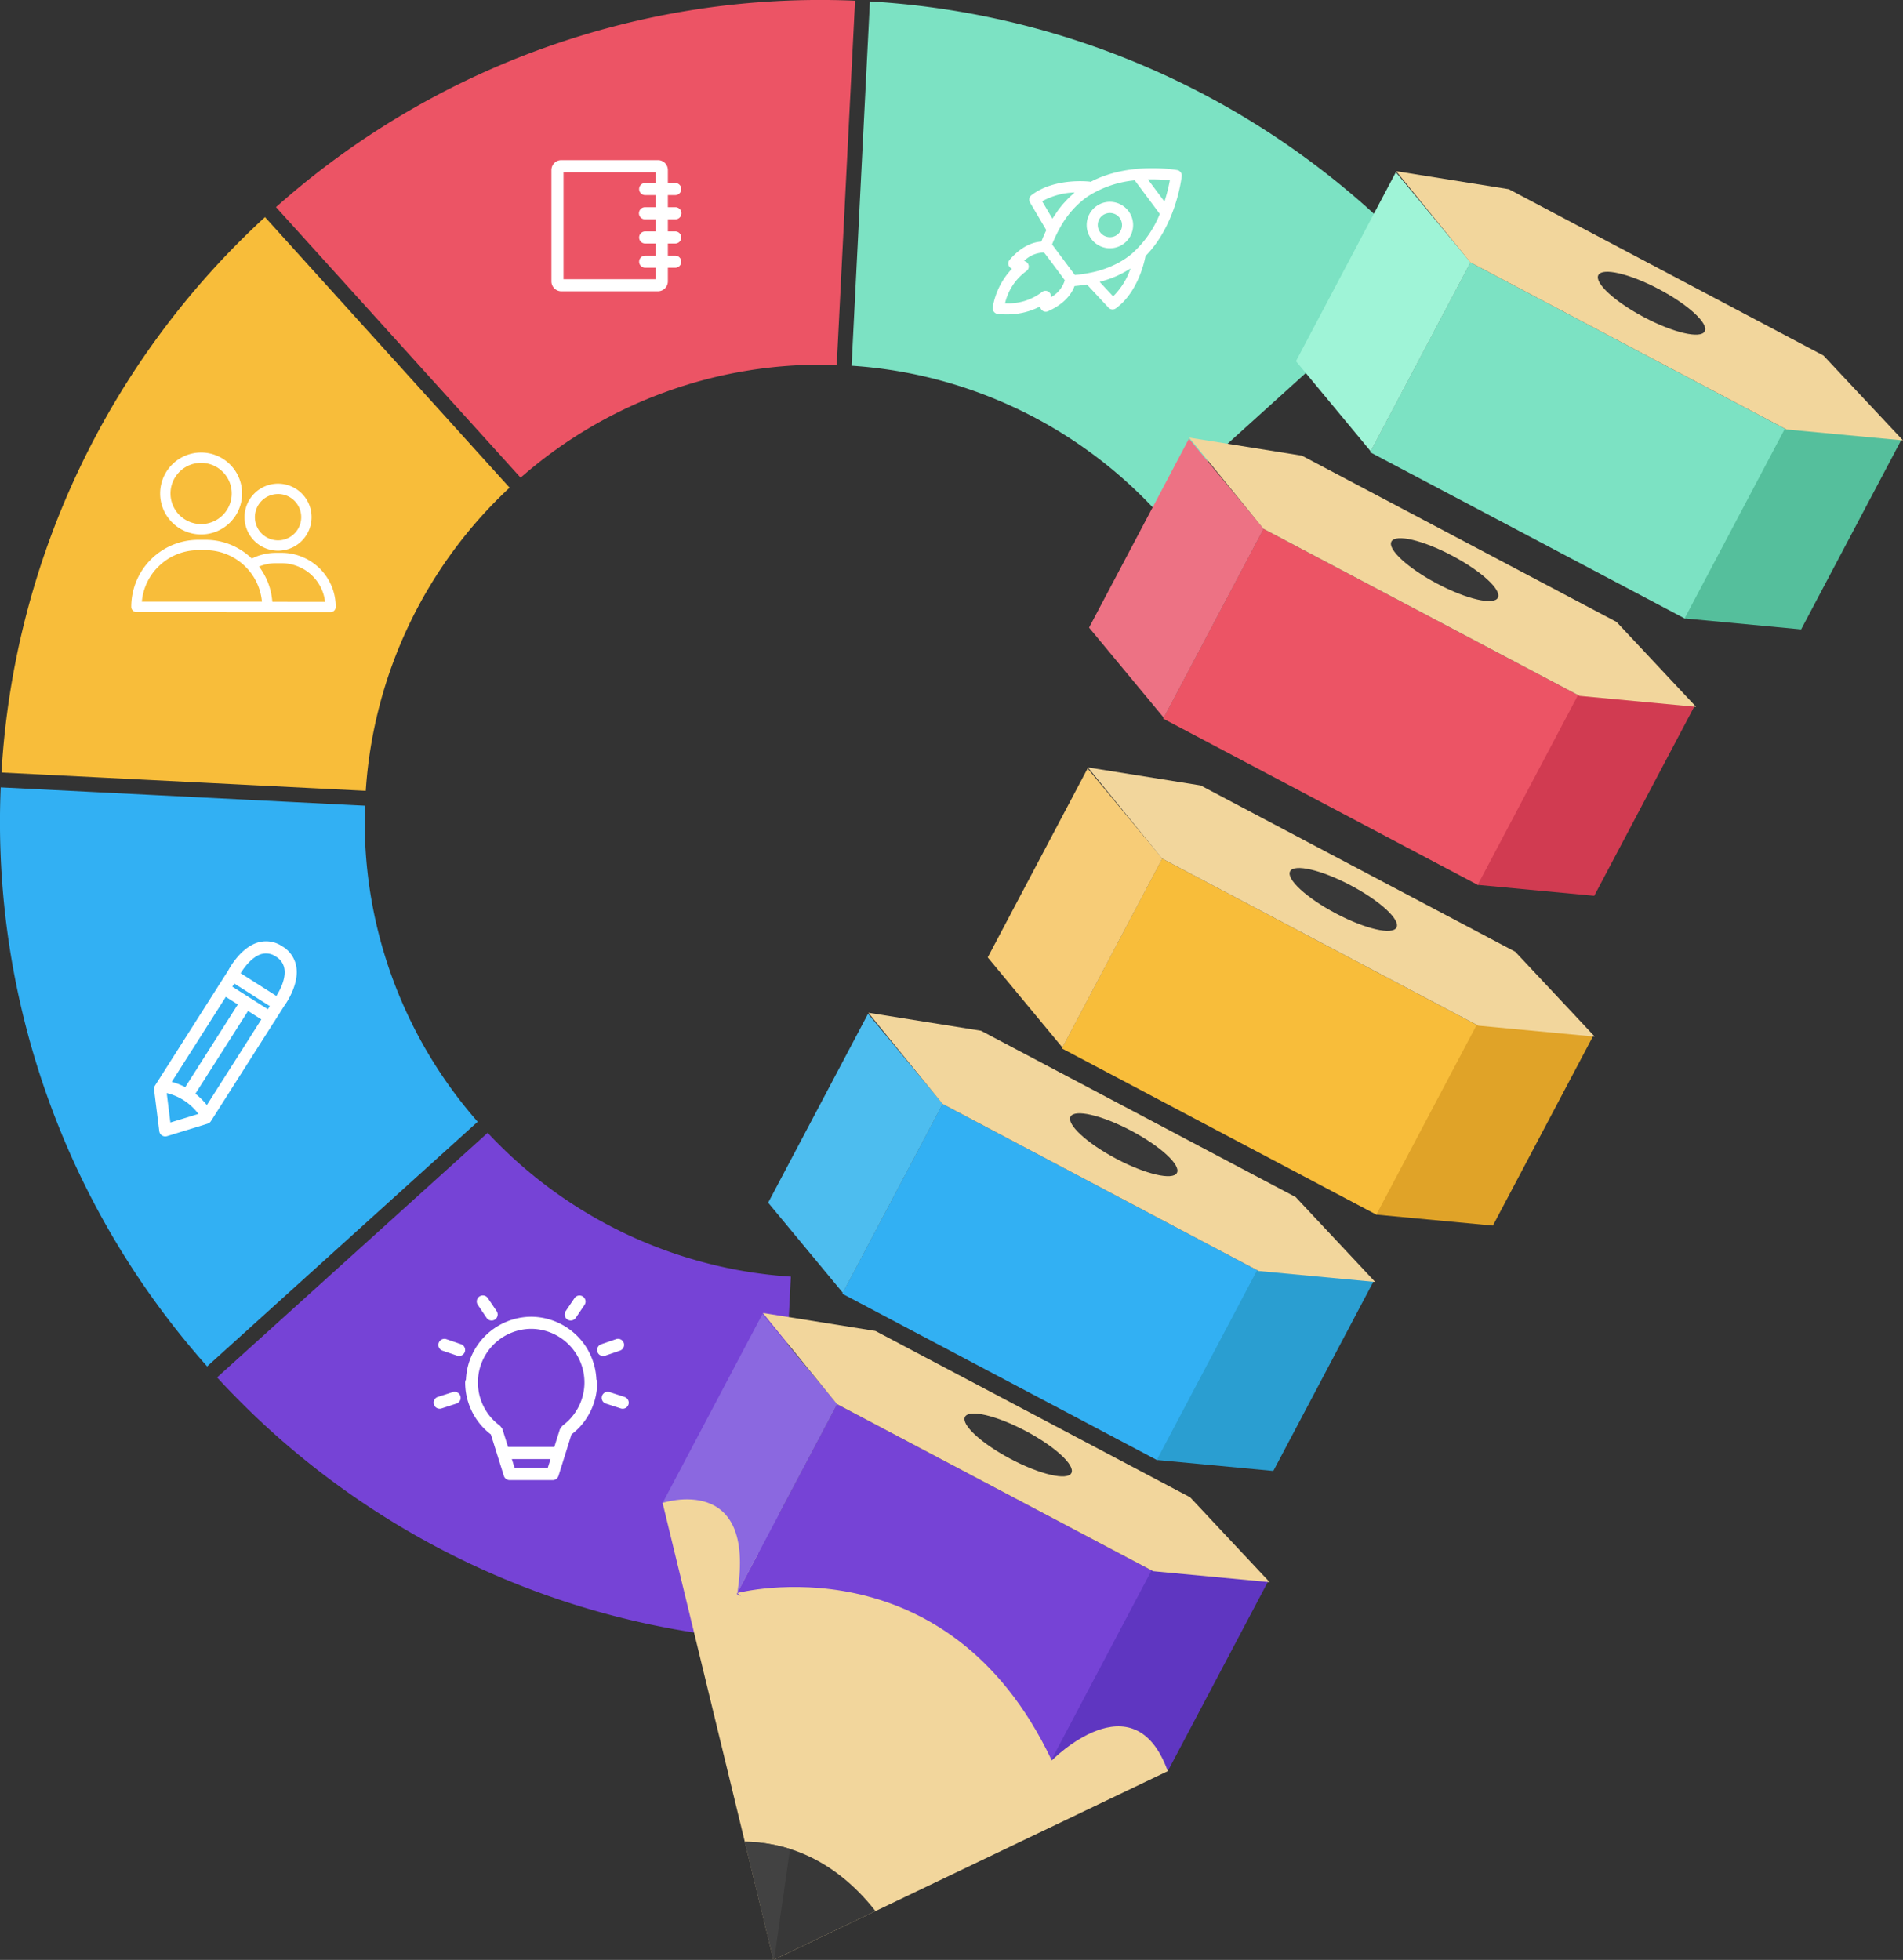 <svg xmlns="http://www.w3.org/2000/svg" width="354" height="364.604" viewBox="0 0 354 364.604">
  <rect x="0" y="0" width="354" height="364.604" fill="#333333" stroke="none"/>
  <g id="Grupo_1718" data-name="Grupo 1718" transform="translate(-456.991 -1162.195)">
    <g id="Grupo_1713" data-name="Grupo 1713" transform="translate(456.991 1162.195)">
      <g id="Grupo_1712" data-name="Grupo 1712">
        <g id="Grupo_1704" data-name="Grupo 1704">
          <path id="Trazado_4137" data-name="Trazado 4137" d="M525.013,1307.141a84.62,84.62,0,0,1,26.757-56.4l-45.5-50.327a152.259,152.259,0,0,0-49.017,103.321Z" transform="translate(-456.976 -1160.023)" fill="#f8bd3a"/>
          <path id="Trazado_4138" data-name="Trazado 4138" d="M545.848,1363a84.621,84.621,0,0,1-20.96-58.8l-67.764-3.41a152.258,152.258,0,0,0,38.4,107.72Z" transform="translate(-456.991 -1154.317)" fill="#32b0f3"/>
          <path id="Trazado_4139" data-name="Trazado 4139" d="M551.074,1251.053a84.62,84.62,0,0,1,58.806-20.96l3.409-67.765a152.258,152.258,0,0,0-107.72,38.4Z" transform="translate(-454.23 -1162.195)" fill="#ec5465"/>
          <path id="Trazado_4140" data-name="Trazado 4140" d="M610.293,1162.453l-3.409,67.764a84.634,84.634,0,0,1,56.4,26.757l50.327-45.5A152.261,152.261,0,0,0,610.293,1162.453Z" transform="translate(-448.471 -1162.181)" fill="#7ce2c3"/>
          <path id="Trazado_4141" data-name="Trazado 4141" d="M601.935,1388.355a84.619,84.619,0,0,1-56.4-26.757L495.2,1407.1a152.248,152.248,0,0,0,103.321,49.016Z" transform="translate(-454.819 -1150.861)" fill="#7643d6"/>
        </g>
        <g id="Grupo_1711" data-name="Grupo 1711" transform="translate(123.258 31.849)">
          <g id="Grupo_1705" data-name="Grupo 1705" transform="translate(117.82)">
            <rect id="Rectángulo_1426" data-name="Rectángulo 1426" width="66.295" height="39.937" transform="translate(32.447 16.962) rotate(27.861)" fill="#7ce2c3"/>
            <path id="Trazado_4142" data-name="Trazado 4142" d="M703.684,1192.51l13.894,16.765L699,1244.425,685.1,1227.66Z" transform="translate(-685.103 -1192.321)" fill="#9ff4d7"/>
            <path id="Trazado_4143" data-name="Trazado 4143" d="M793.852,1239.686l-21.678-2.039-18.664,35.308,21.678,2.039Z" transform="translate(-681.215 -1189.755)" fill="#55bf9c"/>
            <path id="Trazado_4144" data-name="Trazado 4144" d="M702.737,1192.331l20.96,3.35,58.532,30.94,14.794,15.791-21.678-2.039-58.8-31.08Z" transform="translate(-684.101 -1192.331)" fill="#f2d69c"/>
            <path id="Trazado_4145" data-name="Trazado 4145" d="M758.123,1221.114c-.762,1.444-5.812.271-11.277-2.618s-9.278-6.4-8.515-7.844,5.812-.271,11.277,2.619S758.886,1219.671,758.123,1221.114Z" transform="translate(-682.083 -1191.325)" fill="#383838"/>
          </g>
          <g id="Grupo_1706" data-name="Grupo 1706" transform="translate(79.332 49.565)">
            <rect id="Rectángulo_1427" data-name="Rectángulo 1427" width="66.295" height="39.937" transform="translate(32.447 16.962) rotate(27.861)" fill="#ec5465"/>
            <path id="Trazado_4146" data-name="Trazado 4146" d="M667.266,1239.409l13.894,16.765-18.581,35.15-13.894-16.765Z" transform="translate(-648.685 -1239.22)" fill="#ed7284"/>
            <path id="Trazado_4147" data-name="Trazado 4147" d="M757.434,1286.585l-21.678-2.039-18.664,35.307,21.678,2.039Z" transform="translate(-644.797 -1236.655)" fill="#d13b51"/>
            <path id="Trazado_4148" data-name="Trazado 4148" d="M666.319,1239.23l20.96,3.351,58.532,30.94,14.794,15.79-21.678-2.039-58.8-31.08Z" transform="translate(-647.683 -1239.23)" fill="#f2d69c"/>
            <path id="Trazado_4149" data-name="Trazado 4149" d="M721.706,1268.014c-.763,1.443-5.812.27-11.278-2.619s-9.277-6.4-8.515-7.844,5.811-.271,11.277,2.619S722.468,1266.57,721.706,1268.014Z" transform="translate(-645.665 -1238.224)" fill="#383838"/>
          </g>
          <g id="Grupo_1707" data-name="Grupo 1707" transform="translate(60.481 110.913)">
            <rect id="Rectángulo_1428" data-name="Rectángulo 1428" width="66.295" height="39.937" transform="translate(32.447 16.962) rotate(27.861)" fill="#f8bd3a"/>
            <path id="Trazado_4150" data-name="Trazado 4150" d="M649.429,1297.457l13.894,16.765-18.581,35.15-13.894-16.765Z" transform="translate(-630.848 -1297.268)" fill="#f7cc77"/>
            <path id="Trazado_4151" data-name="Trazado 4151" d="M739.6,1344.633l-21.678-2.039L699.255,1377.9l21.678,2.039Z" transform="translate(-626.96 -1294.703)" fill="#e0a328"/>
            <path id="Trazado_4152" data-name="Trazado 4152" d="M648.482,1297.278l20.96,3.35,58.532,30.94,14.794,15.79-21.678-2.039-58.8-31.08Z" transform="translate(-629.846 -1297.278)" fill="#f2d69c"/>
            <path id="Trazado_4153" data-name="Trazado 4153" d="M703.868,1326.062c-.762,1.443-5.811.27-11.277-2.619s-9.278-6.4-8.515-7.844,5.812-.271,11.277,2.619S704.631,1324.618,703.868,1326.062Z" transform="translate(-627.828 -1296.272)" fill="#383838"/>
          </g>
          <g id="Grupo_1708" data-name="Grupo 1708" transform="translate(19.637 156.551)">
            <rect id="Rectángulo_1429" data-name="Rectángulo 1429" width="66.295" height="39.937" transform="translate(32.447 16.962) rotate(27.861)" fill="#32b0f3"/>
            <path id="Trazado_4154" data-name="Trazado 4154" d="M610.781,1340.64l13.894,16.765-18.581,35.15L592.2,1375.79Z" transform="translate(-592.201 -1340.451)" fill="#4dbdef"/>
            <path id="Trazado_4155" data-name="Trazado 4155" d="M700.949,1387.817l-21.678-2.039-18.664,35.308,21.678,2.039Z" transform="translate(-588.312 -1337.886)" fill="#2a9ed1"/>
            <path id="Trazado_4156" data-name="Trazado 4156" d="M609.834,1340.462l20.96,3.351,58.531,30.941,14.794,15.79-21.678-2.039-58.8-31.08Z" transform="translate(-591.198 -1340.462)" fill="#f2d69c"/>
            <path id="Trazado_4157" data-name="Trazado 4157" d="M665.221,1369.245c-.763,1.443-5.812.271-11.276-2.619s-9.278-6.4-8.515-7.844,5.812-.27,11.277,2.619S665.984,1367.8,665.221,1369.245Z" transform="translate(-589.181 -1339.455)" fill="#383838"/>
          </g>
          <g id="Grupo_1710" data-name="Grupo 1710" transform="translate(0 212.4)">
            <path id="Trazado_4158" data-name="Trazado 4158" d="M573.62,1426.745l20.625,85.016,73.348-35.117Z" transform="translate(-573.62 -1391.406)" fill="#f2d69c"/>
            <path id="Trazado_4159" data-name="Trazado 4159" d="M612.4,1499.287c-8.248-10.505-17.713-12.838-24.3-12.9l5.332,21.979Z" transform="translate(-572.797 -1388.016)" fill="#383838"/>
            <path id="Trazado_4160" data-name="Trazado 4160" d="M593.423,1508.371l.126-.06,2.952-20.584a28.646,28.646,0,0,0-8.409-1.335Z" transform="translate(-572.797 -1388.016)" fill="#424242"/>
            <g id="Grupo_1709" data-name="Grupo 1709" transform="translate(0)">
              <rect id="Rectángulo_1430" data-name="Rectángulo 1430" width="66.295" height="39.937" transform="translate(32.447 16.962) rotate(27.861)" fill="#7643d6"/>
              <path id="Trazado_4161" data-name="Trazado 4161" d="M592.2,1393.485,606.1,1410.25l-18.581,35.15-13.894-16.765Z" transform="translate(-573.62 -1393.297)" fill="#8b68e0"/>
              <path id="Trazado_4162" data-name="Trazado 4162" d="M682.369,1440.662l-21.678-2.039-18.664,35.307,21.678,2.039Z" transform="translate(-569.732 -1390.731)" fill="#5f36c1"/>
              <path id="Trazado_4163" data-name="Trazado 4163" d="M591.254,1393.307l20.96,3.35,58.532,30.94,14.794,15.791-21.678-2.039-58.8-31.08Z" transform="translate(-572.618 -1393.307)" fill="#f2d69c"/>
              <path id="Trazado_4164" data-name="Trazado 4164" d="M646.641,1422.09c-.763,1.443-5.811.27-11.277-2.619s-9.277-6.4-8.515-7.843,5.812-.271,11.278,2.618S647.4,1420.647,646.641,1422.09Z" transform="translate(-570.6 -1392.301)" fill="#383838"/>
            </g>
            <path id="Trazado_4165" data-name="Trazado 4165" d="M573.62,1426.781s17.522-5.782,13.894,16.765l-6.09,4.283Z" transform="translate(-573.62 -1391.442)" fill="#f2d69c"/>
            <path id="Trazado_4166" data-name="Trazado 4166" d="M586.767,1442.668s38.92-10.243,58.5,31.148l-32.452-7.109Z" transform="translate(-572.873 -1390.565)" fill="#f2d69c"/>
            <path id="Trazado_4167" data-name="Trazado 4167" d="M642.127,1472.422s15.261-15.525,21.58,1.987l-21.715,2.2Z" transform="translate(-569.734 -1389.171)" fill="#f2d69c"/>
          </g>
        </g>
      </g>
    </g>
    <path id="Trazado_4168" data-name="Trazado 4168" d="M506.58,1342.691a1.072,1.072,0,0,0,.042-.108l1.507-2.369.01-.013.006-.016.145-.228c.12-.159,2.9-3.919,2.263-7.43a5.439,5.439,0,0,0-2.585-3.7,5.35,5.35,0,0,0-4.429-.755c-3.252.892-5.355,4.714-5.631,5.238l-1.654,2.6a.453.453,0,0,0-.191.3l-11.782,18.524a1.13,1.13,0,0,0-.168.744l.962,7.725a1.129,1.129,0,0,0,.505.806l.007,0a1.129,1.129,0,0,0,.935.127l7.544-2.317a1.128,1.128,0,0,0,.619-.472l11.814-18.58A.976.976,0,0,0,506.58,1342.691ZM491.8,1356.242l9.791-15.394,2.473,1.573-10.135,15.936A13.2,13.2,0,0,0,491.8,1356.242Zm7.89-16.6-9.784,15.383a12.207,12.207,0,0,0-2.507-.986l10.059-15.817Zm-1.024-3.318.369-.579,6.605,4.2-.369.579Zm5.473-6.077a3.147,3.147,0,0,1,2.625.483,3.23,3.23,0,0,1,1.577,2.2c.347,1.88-.821,4.073-1.479,5.125l-6.651-4.229C500.923,1332.652,502.4,1330.719,504.135,1330.244ZM487.143,1361.6l-.681-5.474a10.3,10.3,0,0,1,5.89,3.874Z" transform="translate(1.541 9.418)" fill="#fff"/>
    <g id="Grupo_1714" data-name="Grupo 1714" transform="translate(537.653 1403.18)">
      <path id="Trazado_4169" data-name="Trazado 4169" d="M551.241,1393.975c-.013,0-.023-.007-.037-.007l-.056,0-.056,0c-.013,0-.024.007-.037.007a12.217,12.217,0,0,0-12.041,11.681,1.107,1.107,0,0,0-.148.526,12.2,12.2,0,0,0,3.314,8.369,12.359,12.359,0,0,0,1.471,1.319l2.415,7.709a1.126,1.126,0,0,0,1.075.79h8.013a1.125,1.125,0,0,0,1.074-.79l2.415-7.709a12.522,12.522,0,0,0,1.478-1.323,12.21,12.21,0,0,0,3.308-8.365,1.1,1.1,0,0,0-.148-.527A12.216,12.216,0,0,0,551.241,1393.975Zm-.093,2.247a9.971,9.971,0,0,1,6.58,17.406c-.222.194-.449.38-.689.556a3.214,3.214,0,0,0-.567.764l-1.018,3.244h-8.614l-1.017-3.244a1.1,1.1,0,0,0-.287-.446,1.114,1.114,0,0,0-.279-.317c-.239-.177-.468-.363-.684-.552a9.97,9.97,0,0,1,6.575-17.411Zm-3.076,25.9-.525-1.674h7.2l-.525,1.674Z" transform="translate(-532.999 -1390.006)" fill="#fff"/>
      <path id="Trazado_4170" data-name="Trazado 4170" d="M542.741,1394.4a1.126,1.126,0,0,0,1.864-1.264l-1.639-2.418a1.125,1.125,0,1,0-1.863,1.263Z" transform="translate(-532.883 -1390.219)" fill="#fff"/>
      <path id="Trazado_4171" data-name="Trazado 4171" d="M538.389,1398.869l-2.764-.948a1.126,1.126,0,0,0-.73,2.13l2.764.948a1.126,1.126,0,0,0,.73-2.13Z" transform="translate(-533.268 -1389.784)" fill="#fff"/>
      <path id="Trazado_4172" data-name="Trazado 4172" d="M536.87,1407.239l-2.779.9a1.125,1.125,0,1,0,.7,2.14l2.777-.9a1.126,1.126,0,0,0-.7-2.141Z" transform="translate(-533.314 -1389.255)" fill="#fff"/>
      <path id="Trazado_4173" data-name="Trazado 4173" d="M557.51,1394.889a1.124,1.124,0,0,0,.933-.493l1.639-2.419a1.126,1.126,0,0,0-1.864-1.263l-1.639,2.418a1.126,1.126,0,0,0,.931,1.758Z" transform="translate(-532.003 -1390.219)" fill="#fff"/>
      <path id="Trazado_4174" data-name="Trazado 4174" d="M563.586,1401l2.764-.948a1.125,1.125,0,0,0-.729-2.13l-2.764.948a1.125,1.125,0,0,0,.729,2.13Z" transform="translate(-531.678 -1389.784)" fill="#fff"/>
      <path id="Trazado_4175" data-name="Trazado 4175" d="M567.154,1408.143l-2.779-.9a1.126,1.126,0,1,0-.7,2.141l2.777.9a1.125,1.125,0,0,0,.7-2.14Z" transform="translate(-531.633 -1389.255)" fill="#fff"/>
    </g>
    <g id="Grupo_1715" data-name="Grupo 1715" transform="translate(481.406 1246.375)">
      <path id="Trazado_4176" data-name="Trazado 4176" d="M492.8,1257.092a7.622,7.622,0,1,0-7.622-7.623A7.625,7.625,0,0,0,492.8,1257.092Zm0-13.318a5.694,5.694,0,1,1-5.694,5.694A5.687,5.687,0,0,1,492.8,1243.774Z" transform="translate(-479.804 -1241.847)" fill="#fff"/>
      <path id="Trazado_4177" data-name="Trazado 4177" d="M506.269,1259.8a6.236,6.236,0,1,0-6.236-6.235A6.237,6.237,0,0,0,506.269,1259.8Zm0-10.544a4.308,4.308,0,1,1-4.308,4.308A4.3,4.3,0,0,1,506.269,1249.261Z" transform="translate(-478.96 -1241.535)" fill="#fff"/>
      <path id="Trazado_4178" data-name="Trazado 4178" d="M511.829,1260.372a9.9,9.9,0,0,0-3.774-.738h-1.063a10.017,10.017,0,0,0-4.47,1.068,12.573,12.573,0,0,0-3.945-2.577,12.355,12.355,0,0,0-4.668-.91h-1.347a12.47,12.47,0,0,0-12.468,12.469.964.964,0,0,0,.964.964h16.7a.907.907,0,0,0,.122.024h19.285a.964.964,0,0,0,.964-.964A10.022,10.022,0,0,0,511.829,1260.372Zm-26.724,1.864a10.478,10.478,0,0,1,7.456-3.092h1.347a10.417,10.417,0,0,1,3.943.768,10.648,10.648,0,0,1,3.787,2.613,10.5,10.5,0,0,1,2.767,6.2H482.064A10.459,10.459,0,0,1,485.1,1262.236Zm21.236,6.509c0-.046-.012-.092-.016-.138-.009-.1-.022-.2-.033-.3-.028-.257-.064-.513-.109-.766-.019-.11-.038-.22-.06-.329-.055-.274-.12-.545-.194-.815-.019-.07-.034-.141-.054-.21q-.148-.5-.336-.987c-.032-.082-.068-.162-.1-.243-.1-.244-.207-.486-.323-.724-.05-.1-.1-.2-.154-.3q-.179-.344-.383-.676c-.049-.082-.1-.165-.147-.246-.179-.28-.366-.556-.568-.822a8.162,8.162,0,0,1,3.129-.62h1.063a7.976,7.976,0,0,1,3.048.595,8.1,8.1,0,0,1,5.043,6.587Z" transform="translate(-480.093 -1240.973)" fill="#fff"/>
    </g>
    <g id="Grupo_1716" data-name="Grupo 1716" transform="translate(641.649 1193.486)">
      <path id="Trazado_4179" data-name="Trazado 4179" d="M666.884,1193.283a1.03,1.03,0,0,0-.841-1.126c-.388-.071-8.987-1.57-16.105,2.19a1.189,1.189,0,0,0-.16-.042c-.268-.032-6.613-.745-10.859,2.529a1.034,1.034,0,0,0-.259,1.342l3.036,5.15q-.5,1.024-.922,2.12c-1.359.087-3.591.712-5.9,3.4a1.032,1.032,0,0,0,.447,1.648,13.707,13.707,0,0,0-3.591,7.174,1.081,1.081,0,0,0,.932,1.249,15.794,15.794,0,0,0,1.636.086,13.323,13.323,0,0,0,6.268-1.49,1.031,1.031,0,0,0,1.453.9c3.227-1.444,4.459-3.407,4.929-4.686.792-.066,1.559-.164,2.307-.286l4.011,4.308a1.035,1.035,0,0,0,1.36.134c4.349-3.142,5.468-9.427,5.514-9.692,0-.015,0-.029,0-.043C665.831,1202.388,666.842,1193.672,666.884,1193.283Zm-9.118,14.283-.022.019c-.25.228-.516.438-.791.643a14.789,14.789,0,0,1-1.474.969,18.437,18.437,0,0,1-5.316,1.991,25.5,25.5,0,0,1-3.157.477l-4.238-5.679a25.4,25.4,0,0,1,1.542-3.224,17.234,17.234,0,0,1,4.579-5.333c.192-.145.39-.284.6-.423a19.494,19.494,0,0,1,8.655-2.942l4.664,6.248A19.69,19.69,0,0,1,657.766,1207.566Zm6.913-13.512a30.27,30.27,0,0,1-1.006,3.958l-3.073-4.117A30.518,30.518,0,0,1,664.679,1194.054Zm-17.713,2.262c-.161.134-.312.287-.469.429s-.3.266-.447.408c-.324.313-.638.645-.945.987-.1.106-.195.2-.286.311q-.587.686-1.126,1.449c-.09.127-.173.264-.261.394-.2.3-.4.589-.6.9l-1.909-3.237A13.34,13.34,0,0,1,646.966,1196.316Zm-4.389,19.47-.007-.181a1.033,1.033,0,0,0-1.724-.73,10.318,10.318,0,0,1-6.825,2.061,10.249,10.249,0,0,1,3.911-5.957,1.032,1.032,0,0,0-.208-1.864l-.164-.054a5.308,5.308,0,0,1,3.724-1.566c.753.965,3.136,4.157,3.851,5.159A5.337,5.337,0,0,1,642.577,1215.786Zm11.548-.146-2.5-2.681c.251-.067.489-.149.736-.223.183-.055.368-.107.547-.167.613-.2,1.21-.421,1.781-.67.032-.014.06-.031.092-.045.538-.238,1.052-.5,1.551-.782.161-.091.316-.187.472-.282.185-.111.378-.213.557-.331A13.213,13.213,0,0,1,654.125,1215.64Z" transform="translate(-631.717 -1191.803)" fill="#fff"/>
      <path id="Trazado_4180" data-name="Trazado 4180" d="M650,1198.581a4.3,4.3,0,0,0-1.142,1.277,4.345,4.345,0,0,0-.586,2.393,4.319,4.319,0,1,0,1.729-3.669Zm4.818,3.787a2.256,2.256,0,0,1-4.486-.217,2.257,2.257,0,0,1,.9-1.916,2.232,2.232,0,0,1,.582-.3c.041-.015.083-.031.124-.043a2.225,2.225,0,0,1,.6-.1c.053,0,.1,0,.157.007a2.443,2.443,0,0,1,.312.035c.059.012.117.028.175.044a2.2,2.2,0,0,1,.289.1c.054.023.109.046.162.074a2.358,2.358,0,0,1,.279.18c.042.032.087.058.128.093a2.19,2.19,0,0,1,.347.365A2.245,2.245,0,0,1,654.815,1202.368Z" transform="translate(-630.777 -1191.466)" fill="#fff"/>
    </g>
    <g id="Grupo_1717" data-name="Grupo 1717" transform="translate(559.566 1191.985)">
      <path id="Trazado_4181" data-name="Trazado 4181" d="M573.863,1214.78H555.9a1.851,1.851,0,0,1-1.849-1.849v-20.7a1.851,1.851,0,0,1,1.849-1.85h17.964a1.851,1.851,0,0,1,1.848,1.85v20.7A1.851,1.851,0,0,1,573.863,1214.78Zm-17.562-2.252H573.46v-19.893H556.3Z" transform="translate(-554.049 -1190.383)" fill="#fff"/>
      <path id="Trazado_4182" data-name="Trazado 4182" d="M576.2,1196.661h-5.585a1.126,1.126,0,0,1,0-2.252H576.2a1.126,1.126,0,0,1,0,2.252Z" transform="translate(-553.171 -1190.154)" fill="#fff"/>
      <path id="Trazado_4183" data-name="Trazado 4183" d="M576.2,1200.923h-5.585a1.126,1.126,0,1,1,0-2.251H576.2a1.126,1.126,0,1,1,0,2.251Z" transform="translate(-553.171 -1189.912)" fill="#fff"/>
      <path id="Trazado_4184" data-name="Trazado 4184" d="M576.2,1205.185h-5.585a1.126,1.126,0,0,1,0-2.252H576.2a1.126,1.126,0,0,1,0,2.252Z" transform="translate(-553.171 -1189.67)" fill="#fff"/>
      <path id="Trazado_4185" data-name="Trazado 4185" d="M576.2,1209.447h-5.585a1.125,1.125,0,1,1,0-2.251H576.2a1.125,1.125,0,1,1,0,2.251Z" transform="translate(-553.171 -1189.427)" fill="#fff"/>
    </g>
  </g>
</svg>
